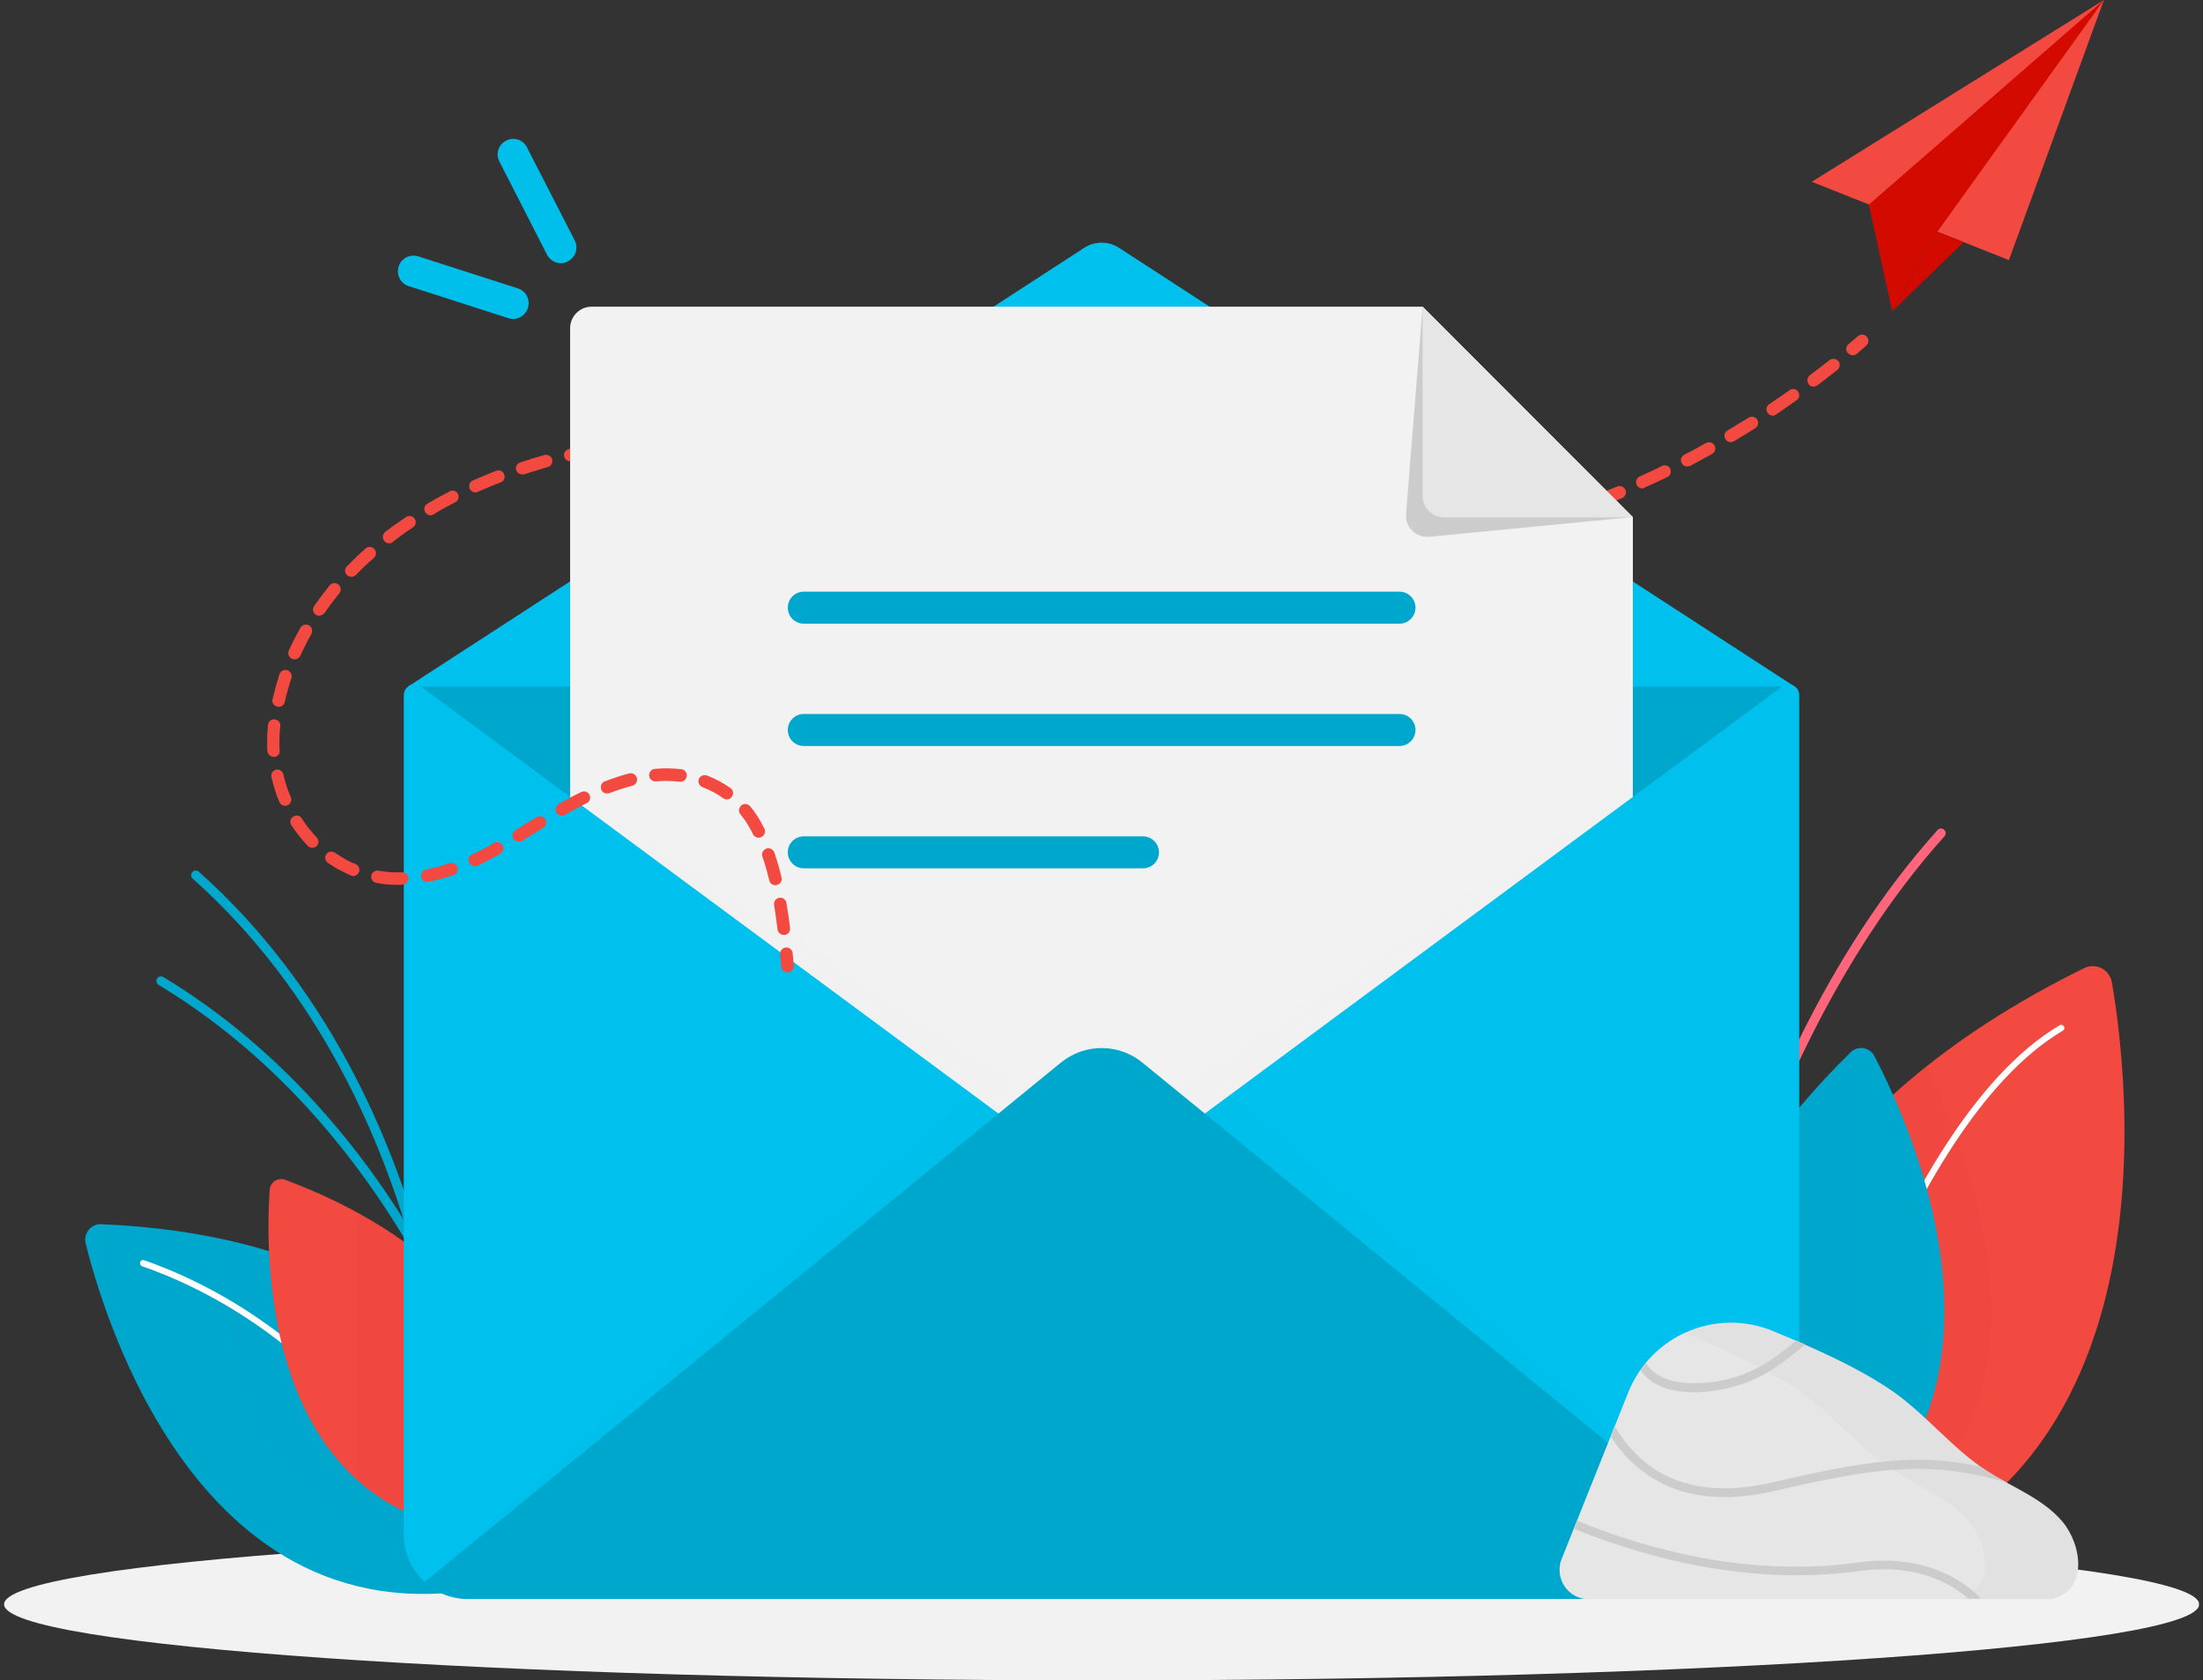 <svg width="270" height="206" viewBox="0 0 270 206" fill="none" xmlns="http://www.w3.org/2000/svg">
<rect x="0" y="0" width="270" height="206" fill="#333333" stroke="none"/>
<g clip-path="url(#clip0_72_4444)">
<path d="M65.468 57.711C65.154 57.711 64.839 57.501 64.734 57.15C64.629 56.73 64.839 56.309 65.259 56.204C65.748 56.064 66.238 55.924 66.727 55.784C67.147 55.679 67.566 55.924 67.671 56.309C67.776 56.73 67.531 57.15 67.147 57.255C66.657 57.395 66.168 57.536 65.713 57.676C65.608 57.676 65.538 57.711 65.468 57.711Z" fill="#F24941"/>
<path d="M161.977 68.853C161.278 68.853 160.578 68.853 159.879 68.819C159.459 68.819 159.11 68.468 159.145 68.048C159.145 67.627 159.494 67.277 159.914 67.312C160.928 67.347 161.942 67.347 162.921 67.347C163.341 67.347 163.69 67.697 163.69 68.118C163.69 68.538 163.341 68.889 162.921 68.889C162.641 68.853 162.292 68.853 161.977 68.853ZM165.998 68.748C165.579 68.748 165.264 68.433 165.229 68.013C165.194 67.592 165.544 67.242 165.963 67.207C166.977 67.172 167.991 67.102 168.97 66.996C169.39 66.961 169.775 67.277 169.81 67.697C169.845 68.118 169.53 68.503 169.11 68.538C168.096 68.608 167.047 68.678 166.033 68.748H165.998ZM156.872 68.713H156.837C155.823 68.643 154.809 68.573 153.76 68.468C153.34 68.433 153.026 68.048 153.06 67.627C153.095 67.207 153.48 66.891 153.9 66.926C154.914 67.031 155.928 67.102 156.907 67.172C157.326 67.207 157.641 67.557 157.606 67.978C157.606 68.398 157.257 68.713 156.872 68.713ZM172.082 68.258C171.698 68.258 171.383 67.978 171.313 67.592C171.278 67.172 171.558 66.786 171.978 66.751C172.957 66.646 173.971 66.506 174.985 66.331C175.404 66.261 175.789 66.541 175.859 66.961C175.929 67.382 175.649 67.767 175.229 67.837C174.215 67.978 173.201 68.153 172.187 68.258C172.152 68.258 172.117 68.258 172.082 68.258ZM150.788 68.118C150.753 68.118 150.718 68.118 150.683 68.118C149.704 67.978 148.655 67.837 147.641 67.697C147.221 67.627 146.941 67.242 147.011 66.821C147.081 66.401 147.466 66.12 147.885 66.191C148.899 66.331 149.913 66.471 150.893 66.611C151.312 66.681 151.592 67.031 151.557 67.452C151.487 67.837 151.172 68.118 150.788 68.118ZM178.097 67.312C177.747 67.312 177.432 67.067 177.362 66.681C177.293 66.261 177.572 65.875 177.957 65.805C178.936 65.63 179.95 65.42 180.929 65.209C181.349 65.104 181.733 65.385 181.838 65.805C181.943 66.225 181.663 66.611 181.244 66.716C180.23 66.926 179.216 67.137 178.237 67.347C178.202 67.312 178.167 67.312 178.097 67.312ZM144.773 67.207C144.738 67.207 144.668 67.207 144.633 67.207C143.654 67.031 142.64 66.856 141.626 66.646C141.207 66.576 140.962 66.156 141.032 65.735C141.102 65.314 141.521 65.034 141.941 65.139C142.955 65.35 143.969 65.525 144.913 65.7C145.333 65.77 145.613 66.156 145.543 66.576C145.438 66.926 145.123 67.207 144.773 67.207ZM138.759 66.015C138.689 66.015 138.654 66.015 138.584 65.98C137.57 65.77 136.591 65.525 135.612 65.314C135.192 65.209 134.948 64.824 135.053 64.403C135.157 63.983 135.577 63.738 135.962 63.843C136.941 64.088 137.92 64.298 138.934 64.509C139.353 64.614 139.598 64.999 139.528 65.42C139.423 65.77 139.109 66.015 138.759 66.015ZM184.076 65.98C183.726 65.98 183.412 65.735 183.342 65.42C183.237 64.999 183.482 64.579 183.901 64.474C184.88 64.228 185.859 63.948 186.838 63.668C187.258 63.562 187.678 63.773 187.783 64.193C187.887 64.614 187.678 65.034 187.258 65.139C186.279 65.42 185.265 65.7 184.286 65.945C184.181 65.98 184.111 65.98 184.076 65.98ZM132.815 64.614C132.745 64.614 132.71 64.614 132.64 64.579C131.661 64.333 130.647 64.088 129.668 63.843C129.248 63.738 129.003 63.317 129.108 62.897C129.213 62.476 129.633 62.231 130.052 62.336C131.031 62.581 132.01 62.827 132.99 63.072C133.409 63.177 133.654 63.597 133.549 63.983C133.479 64.368 133.164 64.614 132.815 64.614ZM189.916 64.298C189.601 64.298 189.286 64.088 189.181 63.773C189.041 63.387 189.286 62.932 189.671 62.827C190.615 62.511 191.594 62.196 192.538 61.846C192.923 61.705 193.377 61.916 193.517 62.301C193.657 62.687 193.447 63.142 193.063 63.282C192.083 63.633 191.104 63.948 190.16 64.263C190.09 64.263 189.985 64.298 189.916 64.298ZM126.905 63.107C126.835 63.107 126.765 63.107 126.695 63.072C125.716 62.827 124.737 62.546 123.758 62.301C123.339 62.196 123.094 61.776 123.234 61.355C123.339 60.934 123.758 60.689 124.178 60.829C125.157 61.075 126.136 61.355 127.115 61.6C127.535 61.705 127.779 62.126 127.675 62.546C127.57 62.862 127.255 63.107 126.905 63.107ZM195.685 62.231C195.37 62.231 195.091 62.056 194.986 61.74C194.846 61.355 195.021 60.9 195.405 60.759C196.349 60.409 197.294 60.023 198.203 59.638C198.587 59.463 199.042 59.673 199.217 60.059C199.392 60.444 199.182 60.9 198.797 61.075C197.853 61.46 196.874 61.846 195.965 62.231C195.86 62.231 195.755 62.231 195.685 62.231ZM120.996 61.53C120.926 61.53 120.856 61.53 120.786 61.495C119.807 61.25 118.828 60.969 117.849 60.724C117.429 60.619 117.184 60.199 117.289 59.778C117.394 59.358 117.814 59.112 118.234 59.218C119.213 59.463 120.192 59.743 121.171 59.988C121.59 60.093 121.835 60.514 121.73 60.934C121.66 61.32 121.346 61.53 120.996 61.53ZM115.121 59.988C115.052 59.988 114.982 59.988 114.947 59.953C113.968 59.708 112.988 59.463 112.009 59.218C111.59 59.112 111.345 58.692 111.45 58.306C111.555 57.886 111.974 57.641 112.359 57.746C113.338 57.991 114.352 58.236 115.331 58.482C115.751 58.587 115.996 59.007 115.891 59.428C115.751 59.778 115.436 59.988 115.121 59.988ZM201.28 59.883C201 59.883 200.72 59.708 200.58 59.428C200.406 59.042 200.58 58.587 200.965 58.412C201.874 57.991 202.818 57.571 203.692 57.115C204.077 56.94 204.532 57.08 204.707 57.465C204.881 57.851 204.741 58.306 204.357 58.482C203.448 58.937 202.504 59.358 201.56 59.778C201.525 59.848 201.385 59.883 201.28 59.883ZM109.177 58.552C109.107 58.552 109.072 58.552 109.002 58.517C108.023 58.272 107.044 58.061 106.03 57.851C105.61 57.746 105.366 57.36 105.436 56.94C105.541 56.52 105.925 56.274 106.345 56.344C107.359 56.554 108.338 56.8 109.317 57.01C109.737 57.115 109.981 57.501 109.876 57.921C109.841 58.306 109.527 58.552 109.177 58.552ZM103.233 57.255C103.198 57.255 103.128 57.255 103.093 57.255C102.079 57.045 101.1 56.87 100.121 56.695C99.701 56.625 99.421 56.239 99.491 55.819C99.561 55.398 99.946 55.118 100.365 55.188C101.345 55.363 102.359 55.538 103.373 55.749C103.792 55.819 104.072 56.239 103.967 56.66C103.897 57.01 103.582 57.255 103.233 57.255ZM206.77 57.185C206.49 57.185 206.245 57.045 206.105 56.765C205.895 56.379 206.07 55.924 206.42 55.749C207.329 55.293 208.203 54.803 209.077 54.312C209.462 54.102 209.917 54.242 210.126 54.592C210.336 54.978 210.196 55.433 209.847 55.644C208.972 56.134 208.063 56.625 207.154 57.115C207.014 57.15 206.909 57.185 206.77 57.185ZM69.874 56.554C69.525 56.554 69.21 56.309 69.14 55.959C69.035 55.538 69.315 55.153 69.734 55.048C70.749 54.837 71.763 54.627 72.777 54.487C73.196 54.417 73.581 54.697 73.651 55.118C73.721 55.538 73.441 55.924 73.021 55.994C72.042 56.169 71.063 56.344 70.049 56.554C69.979 56.554 69.944 56.554 69.874 56.554ZM97.218 56.204C97.183 56.204 97.148 56.204 97.114 56.204C96.1 56.064 95.085 55.924 94.106 55.819C93.687 55.784 93.407 55.398 93.442 54.978C93.477 54.557 93.862 54.242 94.281 54.312C95.26 54.417 96.309 54.557 97.323 54.732C97.743 54.803 98.023 55.188 97.953 55.608C97.918 55.959 97.568 56.204 97.218 56.204ZM75.924 55.573C75.539 55.573 75.224 55.293 75.154 54.908C75.119 54.487 75.399 54.102 75.819 54.067C76.833 53.962 77.847 53.856 78.896 53.786C79.315 53.751 79.665 54.067 79.7 54.487C79.735 54.908 79.42 55.258 79.001 55.293C77.987 55.363 76.973 55.433 75.993 55.538C75.959 55.573 75.924 55.573 75.924 55.573ZM91.134 55.503C91.099 55.503 91.099 55.503 91.064 55.503C90.05 55.398 89.036 55.328 88.057 55.293C87.638 55.258 87.323 54.908 87.323 54.487C87.358 54.067 87.707 53.751 88.127 53.751C89.141 53.821 90.155 53.892 91.204 53.962C91.624 53.997 91.938 54.382 91.903 54.803C91.868 55.188 91.554 55.503 91.134 55.503ZM82.008 55.188C81.588 55.188 81.239 54.873 81.239 54.452C81.239 54.032 81.553 53.681 81.973 53.681C82.987 53.646 84.036 53.646 85.05 53.681C85.47 53.681 85.819 54.032 85.784 54.452C85.784 54.873 85.435 55.223 85.015 55.188C84.036 55.153 83.022 55.153 82.008 55.188ZM212.12 54.207C211.875 54.207 211.595 54.067 211.455 53.821C211.245 53.471 211.35 52.98 211.735 52.77C212.609 52.245 213.448 51.719 214.322 51.193C214.672 50.983 215.162 51.088 215.371 51.439C215.581 51.789 215.476 52.28 215.127 52.49C214.252 53.05 213.378 53.576 212.504 54.102C212.364 54.172 212.259 54.207 212.12 54.207ZM217.26 50.948C217.015 50.948 216.77 50.843 216.63 50.598C216.385 50.247 216.49 49.757 216.84 49.547C217.679 48.986 218.518 48.39 219.323 47.83C219.672 47.584 220.127 47.654 220.372 48.005C220.616 48.355 220.547 48.811 220.197 49.056C219.358 49.652 218.518 50.247 217.679 50.808C217.574 50.913 217.434 50.948 217.26 50.948ZM222.26 47.409C222.015 47.409 221.805 47.304 221.665 47.094C221.421 46.743 221.491 46.288 221.805 46.008C222.61 45.412 223.414 44.781 224.218 44.15C224.533 43.905 225.022 43.94 225.302 44.255C225.582 44.571 225.512 45.061 225.197 45.342C224.393 45.972 223.589 46.603 222.749 47.234C222.575 47.339 222.4 47.409 222.26 47.409Z" fill="#F24941"/>
<path d="M227.05 43.555C226.84 43.555 226.631 43.45 226.456 43.274C226.176 42.959 226.211 42.468 226.561 42.188C226.945 41.873 227.33 41.522 227.715 41.207C228.029 40.927 228.519 40.962 228.799 41.277C229.078 41.593 229.043 42.083 228.729 42.363C228.344 42.714 227.959 43.029 227.575 43.38C227.4 43.52 227.225 43.555 227.05 43.555Z" fill="#F24941"/>
<path d="M135.017 206C209.309 206 269.535 201.827 269.535 196.679C269.535 191.532 209.309 187.359 135.017 187.359C60.725 187.359 0.5 191.532 0.5 196.679C0.5 201.827 60.725 206 135.017 206Z" fill="#F2F2F2"/>
<path d="M68.65 191.984C68.65 191.984 64.699 152.284 12.424 150.076C11.165 150.006 10.186 151.197 10.501 152.459C13.263 163.567 27.145 207.927 68.65 191.984Z" fill="#00A7CD"/>
<path d="M54.803 189.321C54.664 189.321 54.524 189.251 54.454 189.111C54.349 188.865 43.194 164.302 17.424 155.227C17.214 155.157 17.109 154.947 17.179 154.737C17.249 154.526 17.459 154.421 17.669 154.491C43.719 163.672 55.013 188.515 55.118 188.76C55.188 188.936 55.118 189.181 54.908 189.251C54.908 189.321 54.839 189.321 54.803 189.321Z" fill="white"/>
<g opacity="0.1">
<path opacity="0.1" d="M59.944 188.06C59.944 188.06 61.937 178.879 57.286 168.367C51.132 161.499 41.656 155.017 27.18 151.898C27.494 164.968 31.725 189.496 59.944 188.06Z" fill="black"/>
</g>
<path d="M55.118 178.564C54.804 178.564 54.559 178.318 54.559 178.003C54.559 177.898 54.384 167.071 50.503 153.02C46.901 140.09 39.348 121.729 23.613 107.713C23.368 107.503 23.368 107.152 23.578 106.907C23.788 106.662 24.138 106.662 24.382 106.872C40.327 121.098 48.02 139.704 51.622 152.774C55.538 166.93 55.713 177.898 55.713 178.003C55.713 178.318 55.433 178.564 55.118 178.564Z" fill="#00A7CD"/>
<path d="M63.336 184.591C63.056 184.591 62.846 184.415 62.776 184.135C62.741 184.03 60.608 173.413 54.209 160.343C48.3 148.289 37.495 131.645 19.452 120.748C19.172 120.573 19.102 120.222 19.242 119.977C19.417 119.697 19.767 119.626 20.012 119.767C38.299 130.839 49.279 147.658 55.223 159.852C61.692 173.062 63.86 183.785 63.86 183.89C63.93 184.205 63.72 184.485 63.405 184.555C63.405 184.591 63.37 184.591 63.336 184.591Z" fill="#00A7CD"/>
<path d="M65.643 188.059C65.643 188.059 72.077 158.556 34.977 144.645C34.068 144.295 33.089 144.925 33.054 145.906C32.46 154.561 32.04 189.776 65.643 188.059Z" fill="#F24941"/>
<g opacity="0.1">
<path opacity="0.1" d="M65.643 188.059C65.643 188.059 70.993 163.496 43.754 148.64V181.437C48.649 185.817 55.643 188.585 65.643 188.059Z" fill="black"/>
</g>
<path d="M212.05 195.173C212.05 195.173 196.629 147.623 255.443 118.68C256.877 117.98 258.555 118.856 258.835 120.432C261.248 134.553 267.717 192.475 212.05 195.173Z" fill="#F24941"/>
<path d="M220.511 184.976C220.476 184.976 220.441 184.976 220.406 184.976C220.197 184.941 220.092 184.731 220.127 184.52C220.162 184.415 223.099 172.712 228.554 159.712C233.554 147.658 241.771 131.996 252.436 125.688C252.611 125.583 252.856 125.653 252.961 125.829C253.066 126.004 252.996 126.249 252.821 126.354C232.75 138.233 221.001 184.24 220.896 184.731C220.826 184.871 220.686 184.976 220.511 184.976Z" fill="white"/>
<g opacity="0.1">
<path opacity="0.1" d="M219.218 194.297C257.052 179.86 241.841 142.297 236.072 130.769C222.924 141.246 216.211 152.704 212.959 163.076C209.916 181.507 219.218 194.297 219.218 194.297Z" fill="black"/>
</g>
<path d="M205.476 178.494C205.441 178.494 205.441 178.494 205.406 178.494C205.091 178.459 204.881 178.178 204.916 177.863C204.916 177.758 206.455 166.09 211.175 150.952C215.546 136.971 223.658 117.104 237.47 101.756C237.68 101.511 238.03 101.511 238.275 101.721C238.519 101.931 238.519 102.282 238.31 102.527C224.672 117.699 216.63 137.427 212.259 151.268C207.539 166.3 206.035 177.898 206.035 178.003C206 178.283 205.755 178.494 205.476 178.494Z" fill="#FF667C"/>
<path d="M213.518 194.297C213.518 194.297 191.244 163.707 226.84 128.982C227.715 128.141 229.148 128.386 229.708 129.438C234.743 139.039 252.961 179.229 213.518 194.297Z" fill="#00A7CD"/>
<g opacity="0.1">
<path opacity="0.1" d="M213.518 194.297C218.693 192.334 222.889 189.917 226.246 187.183V129.613C191.524 164.057 213.518 194.297 213.518 194.297Z" fill="black"/>
</g>
<path d="M219.183 83.921H50.712L135.017 151.057L219.183 83.921Z" fill="#00A7CD"/>
<path d="M50.013 84.166H219.952L137.15 30.38C135.857 29.539 134.178 29.539 132.885 30.38L50.013 84.166Z" fill="#00C1ED"/>
<path d="M174.355 37.598H72.497C71.063 37.598 69.874 38.789 69.874 40.226V162.235H200.126V63.422L174.355 37.598Z" fill="#F2F2F2"/>
<path d="M98.512 76.457H171.523C172.607 76.457 173.481 75.581 173.481 74.495C173.481 73.409 172.607 72.533 171.523 72.533H98.512C97.428 72.533 96.554 73.409 96.554 74.495C96.554 75.581 97.428 76.457 98.512 76.457Z" fill="#00A7CD"/>
<path d="M171.523 87.53H98.512C97.428 87.53 96.554 88.406 96.554 89.492C96.554 90.578 97.428 91.454 98.512 91.454H171.523C172.607 91.454 173.481 90.578 173.481 89.492C173.481 88.406 172.607 87.53 171.523 87.53Z" fill="#00A7CD"/>
<path d="M140.088 102.527H98.512C97.428 102.527 96.554 103.403 96.554 104.489C96.554 105.575 97.428 106.451 98.512 106.451H140.088C141.172 106.451 142.046 105.575 142.046 104.489C142.046 103.438 141.172 102.527 140.088 102.527Z" fill="#00A7CD"/>
<g opacity="0.05">
<path opacity="0.05" d="M121.206 142.648L133.059 138.022L51.796 84.166L121.206 142.648Z" fill="black"/>
</g>
<g opacity="0.05">
<path opacity="0.05" d="M136.941 138.022L148.794 142.648L218.204 84.166L136.941 138.022Z" fill="black"/>
</g>
<path d="M135.018 145.871L51.587 84.166C50.712 83.535 49.489 84.131 49.489 85.217V188.13C49.489 192.475 53.02 196.014 57.356 196.014H212.644C216.98 196.014 220.512 192.475 220.512 188.13V85.217C220.512 84.131 219.288 83.535 218.413 84.166L135.018 145.871Z" fill="#00C1ED"/>
<g opacity="0.1">
<path opacity="0.1" d="M119.247 134.203L52.041 193.946C53.44 195.243 55.293 196.014 57.356 196.014H132.85V144.295L119.247 134.203Z" fill="black"/>
</g>
<g opacity="0.1">
<path opacity="0.1" d="M150.788 134.203L217.994 193.946C216.595 195.243 214.742 196.014 212.679 196.014H137.185V144.295L150.788 134.203Z" fill="black"/>
</g>
<path d="M52.041 193.946C53.44 195.243 55.293 196.014 57.356 196.014H212.644C214.707 196.014 216.56 195.243 217.959 193.946L139.983 130.244C137.081 127.896 132.954 127.896 130.052 130.244L52.041 193.946Z" fill="#00A7CD"/>
<path d="M174.355 37.598L172.327 63.002C172.187 64.614 173.551 65.98 175.194 65.805L200.126 63.387L174.355 37.598Z" fill="#CCCCCC"/>
<path d="M176.978 63.422H200.126L174.355 37.598V60.794C174.355 62.231 175.544 63.422 176.978 63.422Z" fill="#E6E6E6"/>
<path d="M199.566 170.681C202.399 163.638 210.406 160.274 217.399 163.217C222.085 165.179 226.98 167.282 231.316 170.12C235.827 173.063 239.079 177.478 243.59 180.387C246.632 182.349 250.338 183.68 252.751 186.519C255.129 189.322 256.003 194.928 251.492 196.049H194.706C192.188 196.049 190.475 193.492 191.384 191.144L199.566 170.681Z" fill="#E6E6E6"/>
<g opacity="0.3">
<path opacity="0.3" d="M252.751 186.483C250.338 183.644 246.632 182.313 243.59 180.351C239.079 177.477 235.827 173.027 231.316 170.084C226.98 167.246 222.12 165.143 217.399 163.181C213.728 161.639 209.777 161.85 206.455 163.391C211.001 165.319 215.686 167.351 219.882 170.084C224.393 173.027 227.645 177.442 232.155 180.351C235.198 182.313 238.904 183.644 241.317 186.483C243.695 189.286 244.569 194.892 240.058 196.014H251.492C256.003 194.892 255.129 189.286 252.751 186.483Z" fill="#B3B3B3"/>
</g>
<path d="M207.609 170.68C208.168 170.68 208.763 170.645 209.392 170.575C214.987 170.014 218.169 167.386 221.246 164.828C220.896 164.653 220.511 164.513 220.162 164.337C217.329 166.685 214.322 168.998 209.287 169.488C205.895 169.804 203.483 169.208 202.119 167.631C201.944 167.456 201.839 167.246 201.699 167.071C201.455 167.351 201.245 167.666 201.035 167.982C201.14 168.087 201.21 168.227 201.315 168.332C202.643 169.909 204.741 170.68 207.609 170.68Z" fill="#CCCCCC"/>
<path d="M201.874 180.771C205.895 183.574 211.14 184.24 217.365 182.803C229.953 179.895 236.421 178.949 245.967 181.752C245.128 181.297 244.324 180.841 243.555 180.351C243.275 180.175 242.995 179.965 242.715 179.79C234.778 178.073 228.344 179.159 217.12 181.752C211.175 183.119 206.245 182.488 202.469 179.895C200.406 178.459 198.937 176.601 197.888 174.814L197.398 176.076C198.482 177.758 199.916 179.44 201.874 180.771Z" fill="#CCCCCC"/>
<path d="M227.54 191.563C213.448 193.526 200.266 189.321 193.272 186.413L192.888 187.394C200.021 190.337 213.378 194.577 227.715 192.615C233.169 191.844 237.715 193 241.212 195.943L241.247 195.979H242.82C242.506 195.698 242.226 195.383 241.876 195.103C238.135 191.984 233.309 190.758 227.54 191.563Z" fill="#CCCCCC"/>
<path d="M64 58.166C63.685 58.166 63.37 57.956 63.266 57.641C63.126 57.255 63.37 56.8 63.755 56.695C64.245 56.52 64.734 56.379 65.224 56.239C65.643 56.134 66.063 56.344 66.168 56.765C66.273 57.185 66.063 57.606 65.643 57.711C65.154 57.851 64.699 57.991 64.21 58.166C64.175 58.131 64.07 58.166 64 58.166Z" fill="#F24941"/>
<path d="M96.064 114.616C95.68 114.616 95.365 114.335 95.295 113.95C95.155 112.829 95.015 111.848 94.876 110.937C94.806 110.516 95.085 110.131 95.505 110.061C95.925 109.99 96.309 110.271 96.379 110.691C96.554 111.637 96.694 112.654 96.834 113.775C96.869 114.195 96.589 114.581 96.169 114.616C96.099 114.616 96.064 114.616 96.064 114.616ZM95.015 108.519C94.666 108.519 94.351 108.274 94.281 107.923C94.036 106.907 93.757 105.926 93.442 105.015C93.302 104.629 93.512 104.174 93.931 104.034C94.316 103.894 94.771 104.104 94.91 104.524C95.225 105.47 95.54 106.486 95.785 107.573C95.89 107.993 95.645 108.379 95.225 108.484C95.12 108.519 95.05 108.519 95.015 108.519ZM48.894 108.484C47.95 108.484 47.006 108.414 46.132 108.238C45.712 108.168 45.432 107.783 45.502 107.362C45.572 106.942 45.957 106.662 46.377 106.732C47.321 106.907 48.3 106.977 49.279 106.942C49.698 106.907 50.048 107.257 50.048 107.678C50.048 108.098 49.733 108.449 49.314 108.449C49.174 108.484 49.034 108.484 48.894 108.484ZM52.356 108.133C52.006 108.133 51.691 107.888 51.622 107.503C51.552 107.082 51.796 106.697 52.216 106.592C53.16 106.416 54.104 106.171 55.083 105.821C55.468 105.681 55.922 105.891 56.062 106.311C56.202 106.697 55.992 107.152 55.573 107.292C54.524 107.643 53.51 107.923 52.496 108.098C52.461 108.133 52.426 108.133 52.356 108.133ZM43.3 107.398C43.195 107.398 43.09 107.362 43.02 107.327C42.6 107.152 42.215 106.977 41.831 106.767C41.271 106.487 40.712 106.136 40.187 105.786C39.838 105.54 39.768 105.085 39.978 104.734C40.222 104.384 40.677 104.314 41.027 104.524C41.516 104.84 42.006 105.155 42.495 105.435C42.845 105.61 43.195 105.786 43.579 105.926C43.964 106.101 44.139 106.522 43.999 106.907C43.859 107.222 43.579 107.398 43.3 107.398ZM58.195 106.206C57.916 106.206 57.636 106.031 57.496 105.751C57.321 105.365 57.496 104.91 57.881 104.734C58.755 104.349 59.629 103.894 60.503 103.368L60.538 103.333C60.888 103.123 61.377 103.263 61.587 103.613C61.797 103.964 61.657 104.454 61.307 104.664L61.237 104.699C60.328 105.225 59.419 105.716 58.51 106.136C58.44 106.206 58.3 106.206 58.195 106.206ZM38.264 103.929C38.054 103.929 37.88 103.858 37.705 103.683C36.971 102.912 36.306 102.071 35.712 101.16C35.467 100.81 35.572 100.319 35.956 100.109C36.306 99.864 36.796 99.969 37.005 100.354C37.53 101.195 38.159 101.966 38.824 102.667C39.103 102.983 39.103 103.473 38.789 103.753C38.649 103.859 38.439 103.929 38.264 103.929ZM63.58 103.193C63.336 103.193 63.091 103.053 62.916 102.842C62.706 102.492 62.811 102.001 63.161 101.791C63.58 101.546 64 101.266 64.385 101.02C64.839 100.74 65.294 100.46 65.783 100.179C66.133 99.969 66.622 100.074 66.832 100.425C67.042 100.775 66.937 101.266 66.587 101.476C66.133 101.756 65.678 102.036 65.224 102.317C64.804 102.562 64.385 102.842 64 103.088C63.86 103.158 63.72 103.193 63.58 103.193ZM92.987 102.702C92.708 102.702 92.428 102.527 92.288 102.282C92.218 102.142 92.148 102.001 92.078 101.861C91.694 101.125 91.274 100.46 90.749 99.829C90.47 99.513 90.54 99.023 90.854 98.743C91.169 98.462 91.659 98.532 91.938 98.848C92.533 99.549 93.022 100.319 93.442 101.125C93.512 101.266 93.582 101.441 93.687 101.581C93.862 101.966 93.722 102.422 93.337 102.597C93.232 102.667 93.092 102.702 92.987 102.702ZM68.86 100.004C68.581 100.004 68.336 99.864 68.196 99.619C67.986 99.268 68.126 98.778 68.476 98.567C69.455 98.007 70.364 97.516 71.238 97.096C71.623 96.921 72.077 97.061 72.252 97.446C72.427 97.832 72.287 98.287 71.902 98.462C71.063 98.883 70.189 99.338 69.245 99.899C69.105 99.969 68.965 100.004 68.86 100.004ZM34.942 98.778C34.628 98.778 34.348 98.603 34.243 98.322C33.824 97.341 33.509 96.325 33.264 95.274C33.159 94.853 33.439 94.468 33.824 94.363C34.243 94.257 34.628 94.538 34.733 94.923C34.942 95.904 35.257 96.85 35.642 97.727C35.817 98.112 35.607 98.567 35.222 98.743C35.117 98.743 35.012 98.778 34.942 98.778ZM89.106 98.007C88.966 98.007 88.791 97.972 88.651 97.867C87.882 97.306 87.008 96.85 86.099 96.5C85.714 96.36 85.504 95.904 85.644 95.519C85.784 95.133 86.239 94.923 86.623 95.064C87.637 95.449 88.617 95.975 89.526 96.605C89.875 96.85 89.945 97.341 89.701 97.656C89.561 97.902 89.351 98.007 89.106 98.007ZM74.385 97.271C74.07 97.271 73.791 97.096 73.686 96.78C73.546 96.395 73.721 95.939 74.105 95.799C75.119 95.414 76.133 95.064 77.112 94.818C77.532 94.713 77.952 94.958 78.056 95.379C78.161 95.799 77.917 96.22 77.497 96.325C76.588 96.57 75.609 96.885 74.665 97.236C74.56 97.271 74.455 97.271 74.385 97.271ZM83.406 95.834C83.371 95.834 83.337 95.834 83.302 95.834C82.358 95.729 81.378 95.694 80.399 95.799C79.98 95.834 79.595 95.519 79.56 95.099C79.525 94.678 79.84 94.293 80.259 94.257C81.343 94.152 82.427 94.188 83.511 94.293C83.931 94.363 84.211 94.713 84.176 95.133C84.106 95.554 83.791 95.834 83.406 95.834ZM33.544 92.786C33.159 92.786 32.809 92.471 32.775 92.085C32.739 91.7 32.739 91.314 32.739 90.929C32.739 90.228 32.775 89.562 32.844 88.861C32.879 88.441 33.264 88.126 33.684 88.196C34.103 88.231 34.418 88.616 34.348 89.037C34.278 89.667 34.243 90.298 34.243 90.929C34.243 91.279 34.243 91.629 34.278 92.015C34.313 92.436 33.998 92.786 33.579 92.821C33.579 92.786 33.544 92.786 33.544 92.786ZM34.138 86.654C34.068 86.654 34.033 86.654 33.963 86.619C33.544 86.514 33.299 86.128 33.404 85.708C33.649 84.692 33.928 83.675 34.243 82.659C34.383 82.274 34.803 82.029 35.222 82.169C35.607 82.309 35.852 82.729 35.712 83.15C35.397 84.096 35.117 85.077 34.907 86.058C34.803 86.444 34.488 86.654 34.138 86.654ZM36.096 80.837C35.991 80.837 35.886 80.802 35.782 80.767C35.397 80.592 35.222 80.136 35.397 79.751C35.817 78.805 36.306 77.859 36.831 76.948C37.04 76.597 37.495 76.457 37.88 76.668C38.229 76.878 38.369 77.333 38.159 77.719C37.67 78.595 37.215 79.506 36.796 80.417C36.656 80.662 36.376 80.837 36.096 80.837ZM39.103 75.476C38.964 75.476 38.789 75.441 38.684 75.336C38.334 75.091 38.264 74.635 38.509 74.285C39.103 73.444 39.733 72.603 40.397 71.762C40.677 71.447 41.132 71.376 41.481 71.657C41.796 71.937 41.866 72.393 41.586 72.743C40.957 73.514 40.327 74.32 39.768 75.161C39.593 75.336 39.348 75.476 39.103 75.476ZM43.055 70.711C42.88 70.711 42.67 70.641 42.53 70.5C42.215 70.22 42.215 69.73 42.53 69.414C43.264 68.678 43.999 67.942 44.803 67.242C45.118 66.961 45.607 66.996 45.887 67.312C46.167 67.627 46.132 68.118 45.817 68.398C45.048 69.064 44.313 69.765 43.614 70.5C43.439 70.641 43.23 70.711 43.055 70.711ZM47.67 66.611C47.426 66.611 47.216 66.506 47.076 66.296C46.831 65.945 46.866 65.49 47.216 65.209C48.02 64.579 48.894 63.983 49.768 63.387C50.118 63.142 50.608 63.247 50.817 63.598C51.062 63.948 50.957 64.439 50.608 64.649C49.768 65.209 48.929 65.805 48.16 66.436C47.985 66.576 47.81 66.611 47.67 66.611ZM52.776 63.177C52.531 63.177 52.251 63.037 52.111 62.792C51.901 62.441 52.006 61.951 52.391 61.74C53.265 61.215 54.209 60.724 55.118 60.234C55.503 60.023 55.958 60.199 56.132 60.549C56.307 60.934 56.167 61.39 55.818 61.565C54.908 62.021 53.999 62.511 53.16 63.037C53.02 63.142 52.915 63.177 52.776 63.177ZM58.265 60.374C57.986 60.374 57.706 60.199 57.566 59.918C57.391 59.533 57.566 59.077 57.951 58.902C58.895 58.482 59.874 58.096 60.818 57.711C61.203 57.571 61.657 57.746 61.797 58.166C61.937 58.552 61.762 59.007 61.342 59.148C60.398 59.498 59.454 59.918 58.545 60.304C58.475 60.339 58.37 60.374 58.265 60.374Z" fill="#F24941"/>
<path d="M96.519 119.206C96.134 119.206 95.785 118.926 95.75 118.505L95.61 116.999C95.575 116.578 95.89 116.193 96.309 116.158C96.729 116.123 97.113 116.438 97.148 116.858L97.288 118.365C97.323 118.786 97.008 119.171 96.589 119.206C96.589 119.206 96.554 119.206 96.519 119.206Z" fill="#F24941"/>
<path d="M222.05 22.285L257.856 0L246.212 31.886L222.05 22.285Z" fill="#F24941"/>
<path d="M231.911 38.159L240.687 29.679L237.435 28.418L231.911 38.159Z" fill="#D20A00"/>
<path d="M229.043 25.089L231.911 38.158L237.435 28.417L257.856 0L229.043 25.089Z" fill="#D20A00"/>
<path d="M68.755 32.272C68.056 32.272 67.392 31.886 67.042 31.221L61.203 19.798C60.713 18.852 61.098 17.695 62.042 17.24C62.986 16.749 64.14 17.134 64.594 18.081L70.434 29.469C70.923 30.415 70.539 31.571 69.594 32.026C69.35 32.202 69.035 32.272 68.755 32.272Z" fill="#00BFEB"/>
<path d="M62.881 39.105C62.671 39.105 62.496 39.07 62.286 38.999L50.083 35.075C49.069 34.76 48.544 33.673 48.859 32.657C49.174 31.641 50.258 31.116 51.272 31.431L63.475 35.355C64.489 35.671 65.014 36.757 64.699 37.773C64.419 38.579 63.685 39.105 62.881 39.105Z" fill="#00BFEB"/>
</g>
<defs>
<clipPath id="clip0_72_4444">
<rect width="269" height="206" fill="white" transform="translate(0.5)"/>
</clipPath>
</defs>
</svg>
